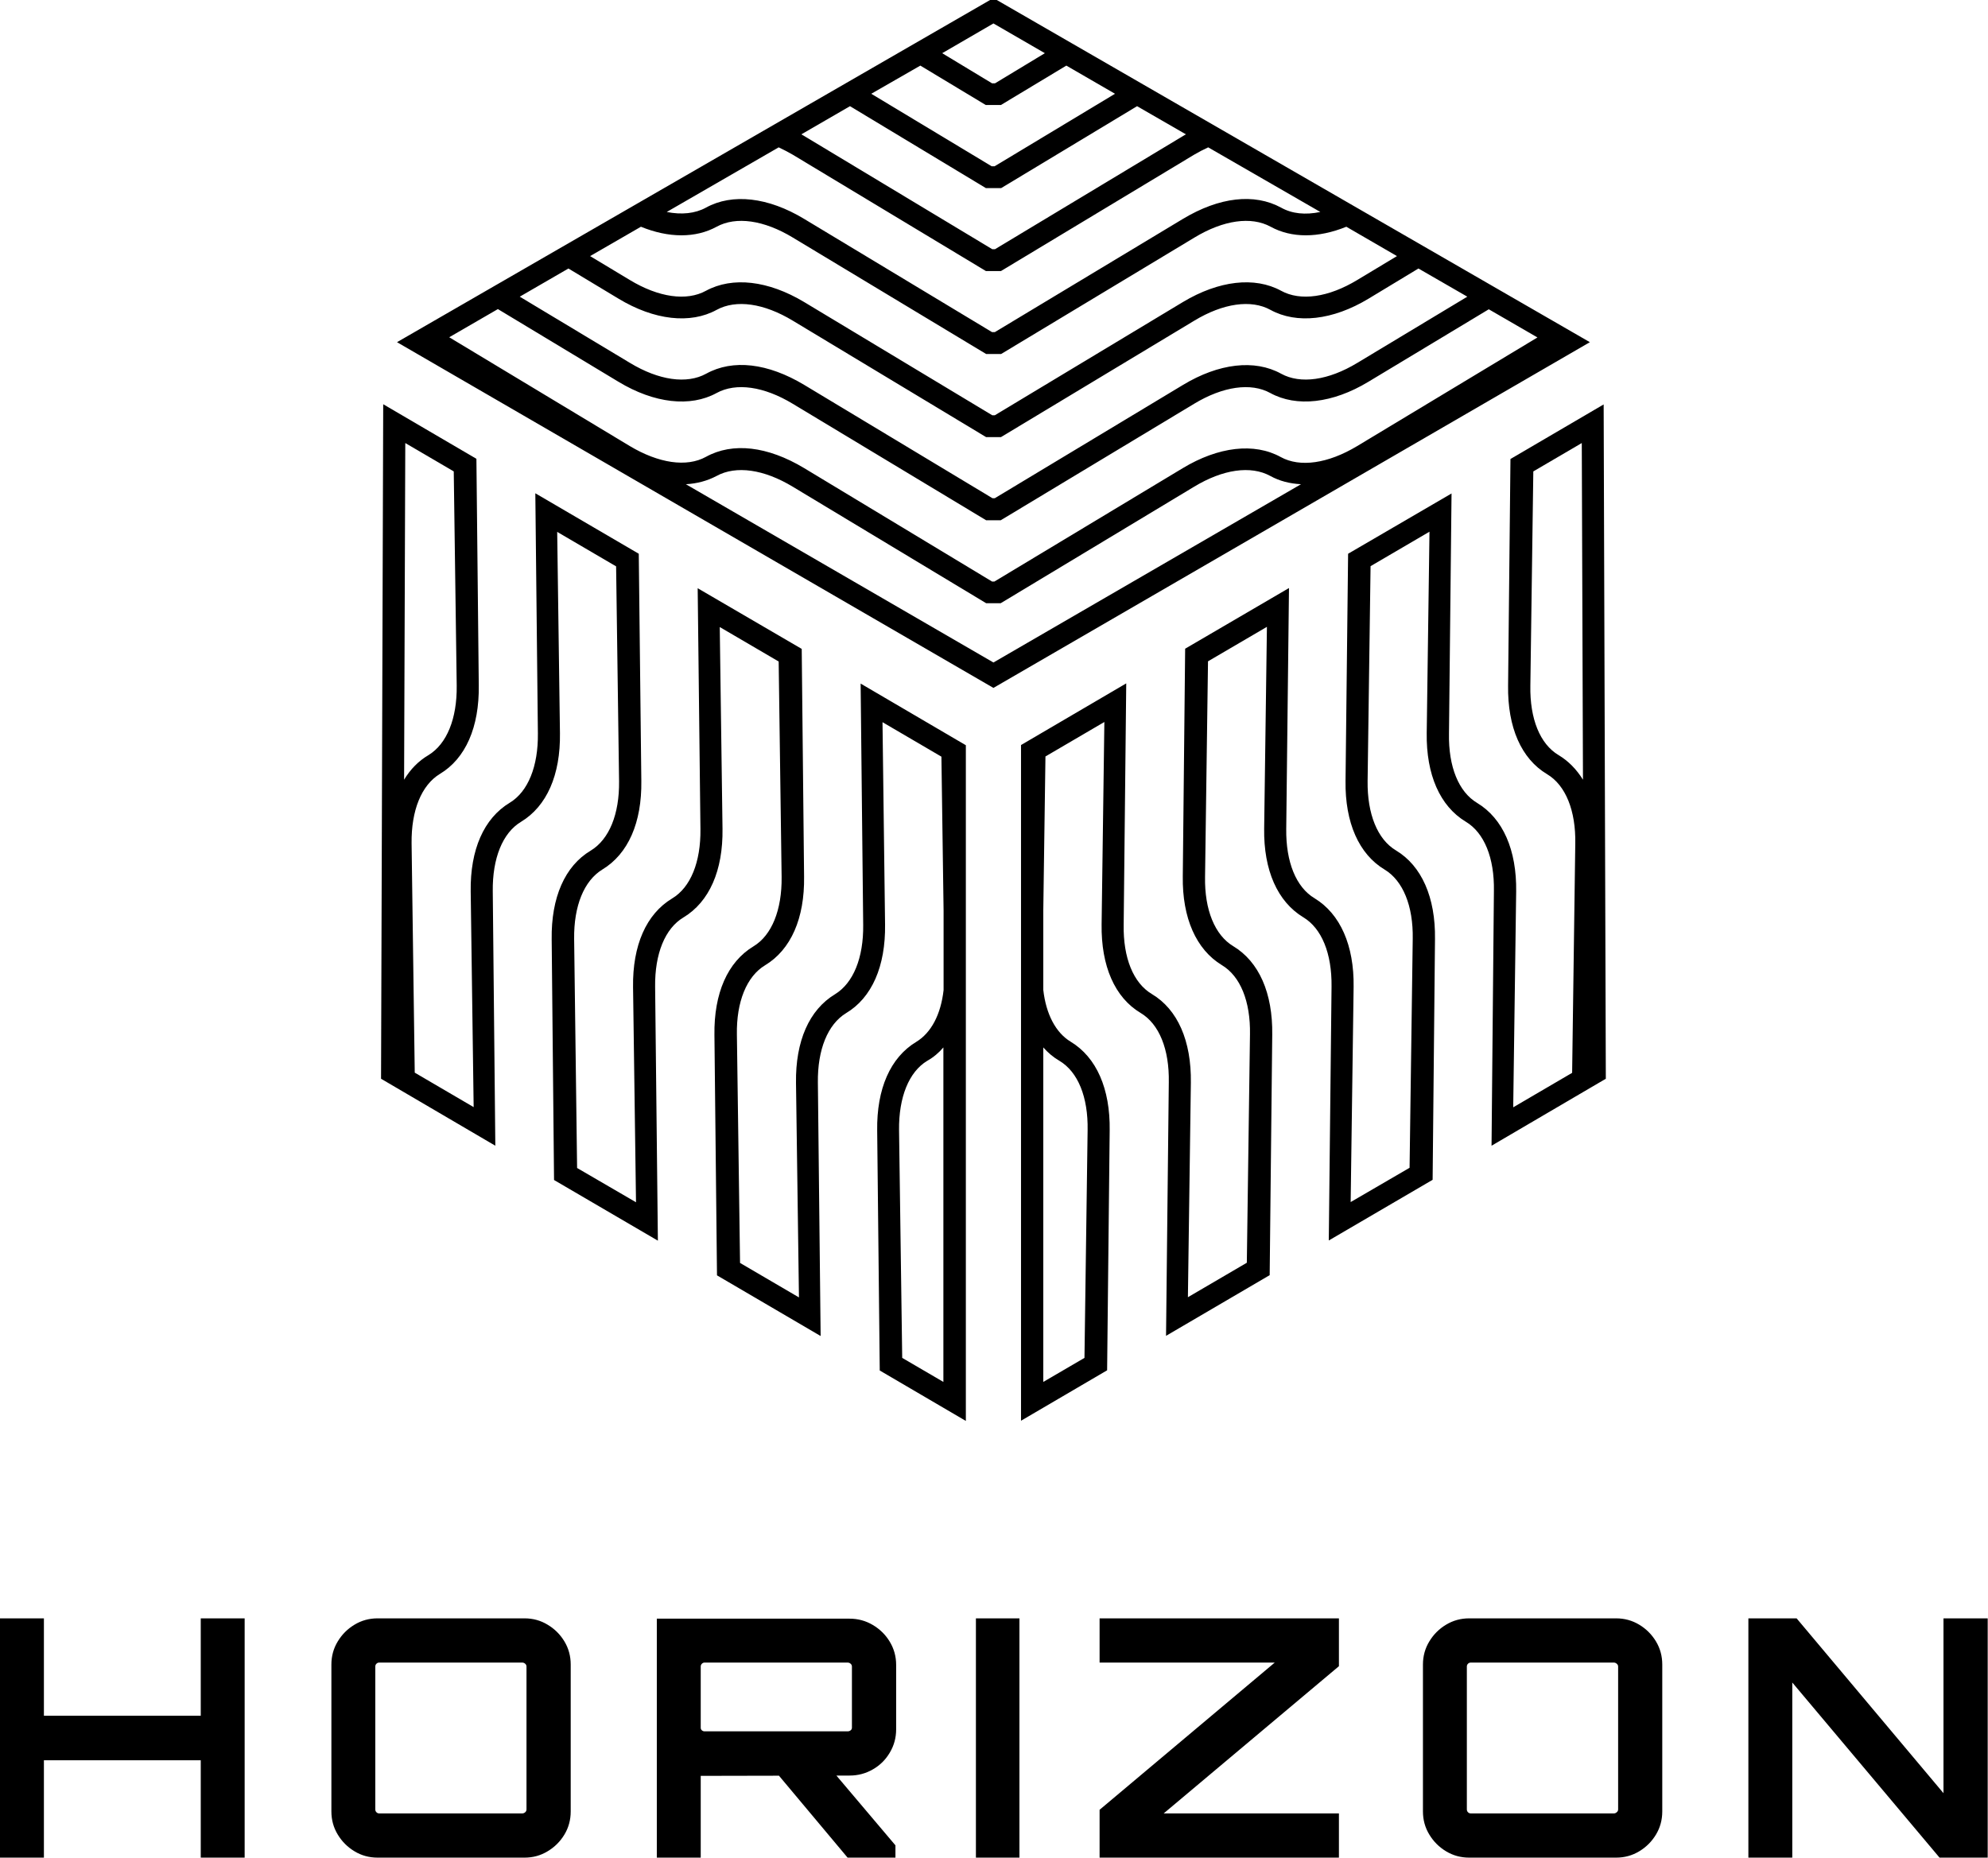 <svg width="2702" height="2526" viewBox="0 0 2702 2526" fill="none" xmlns="http://www.w3.org/2000/svg">
<path d="M2182.56 1466.49L2179.62 549.799L2052.95 623.981L2049.73 931.954C2048.93 988.728 2067.67 1031.58 2102.76 1052.47C2127.93 1067.46 2141.86 1102.01 2141.05 1146.73L2136.77 1458.45L2056.69 1505.32L2060.71 1212.08C2061.52 1155.57 2042.77 1112.72 2007.69 1091.56C1982.51 1076.57 1968.59 1042.29 1969.39 997.298L1972.87 670.846L1832.28 752.794L1828.79 1061.57C1827.99 1118.34 1847.01 1161.19 1881.82 1182.08C1906.73 1197.08 1920.92 1231.36 1920.12 1276.35L1915.83 1587.53L1835.76 1634.13L1839.77 1341.69C1840.58 1285.19 1821.56 1242.34 1786.75 1221.18C1761.58 1206.18 1747.65 1171.91 1748.19 1126.91L1751.94 799.391L1610.8 881.875L1607.59 1191.45C1606.79 1247.96 1625.8 1290.81 1660.61 1311.97C1685.79 1326.96 1699.71 1361.24 1698.91 1406.23L1694.63 1716.62L1614.55 1763.48L1618.57 1471.84C1619.37 1415.07 1600.63 1372.22 1565.54 1351.33C1540.37 1336.34 1526.45 1302.06 1527.25 1257.07L1530.73 929.008L1387.72 1012.83V1931.39L1504.75 1862.84L1508.23 1536.65C1509.04 1480.15 1490.29 1437.3 1455.21 1416.14C1434.86 1403.82 1421.73 1378.65 1417.99 1345.71V1237.78L1420.93 1028.36L1501 981.497L1497.26 1256.53C1496.45 1313.3 1515.2 1356.15 1550.28 1377.04C1575.45 1392.04 1589.38 1426.32 1588.58 1471.31L1584.83 1815.97L1725.69 1733.49L1729.17 1406.77C1729.98 1349.99 1711.23 1307.41 1676.15 1286.26C1651.24 1271.26 1637.05 1236.98 1637.85 1191.99L1641.87 899.014L1721.94 852.149L1718.19 1126.38C1717.39 1183.15 1736.4 1225.73 1771.22 1246.89C1796.39 1261.89 1810.32 1296.17 1809.78 1341.16L1806.03 1686.35L1947.16 1603.87L1950.38 1276.62C1951.18 1219.84 1932.17 1176.99 1897.35 1156.1C1872.18 1141.11 1858.25 1106.56 1858.79 1061.84L1862.81 769.665L1942.88 722.8L1939.13 996.494C1938.33 1053 1957.07 1095.85 1992.15 1117.01C2017.33 1132 2031.25 1166.28 2030.45 1211.27L2027.24 1557.54L2182.56 1466.49ZM2118.29 1026.49C2093.12 1011.49 2079.19 977.212 2079.99 932.222L2084.01 640.852L2149.89 602.289L2151.5 1059.96C2142.66 1045.77 2131.68 1034.52 2118.29 1026.49ZM1439.95 1442.12C1465.12 1457.12 1479.04 1491.39 1478.24 1536.38L1473.96 1845.96L1417.99 1878.64V1423.91C1424.41 1431.14 1431.64 1437.3 1439.95 1442.12Z" fill="url(#paint0_linear_44_337)"/>
<path d="M673.226 1557.54L669.745 1211.54C669.209 1166.82 683.135 1132.27 708.04 1117.27C743.123 1096.12 761.869 1053.54 761.065 996.762L757.316 723.067L837.389 769.933L841.406 1062.11C841.942 1106.83 828.016 1141.11 802.843 1156.37C767.76 1177.26 749.014 1220.11 749.818 1276.88L753.031 1604.14L894.163 1686.62L890.414 1341.42C889.878 1296.7 903.804 1262.15 928.978 1247.16C964.06 1226 982.806 1183.42 982.003 1126.65L978.253 852.416L1058.33 899.282L1062.34 1192.26C1062.88 1236.98 1048.95 1271.53 1024.05 1286.52C988.965 1307.68 970.219 1350.26 971.023 1407.04L974.504 1733.75L1115.37 1816.24L1111.62 1471.58C1111.08 1426.85 1125.01 1392.57 1149.91 1377.31C1185 1356.42 1203.74 1313.57 1202.94 1256.8L1199.46 981.765L1279.53 1028.63L1282.48 1238.05V1345.98C1278.73 1379.18 1265.61 1404.09 1245.25 1416.41C1210.17 1437.57 1191.42 1480.15 1192.23 1536.92L1195.71 1863.1L1312.74 1931.66V1013.1L1169.73 929.276L1173.21 1257.33C1173.75 1302.06 1159.82 1336.34 1134.92 1351.6C1099.84 1372.76 1081.09 1415.34 1081.89 1472.11L1085.91 1763.75L1005.84 1716.88L1001.55 1406.5C1000.75 1361.78 1014.94 1327.23 1039.85 1312.23C1074.93 1291.08 1093.68 1248.5 1092.87 1191.72L1089.66 882.142L948.259 799.659L952.009 1127.18C952.544 1171.9 938.618 1206.45 913.445 1221.45C878.363 1242.6 859.617 1285.19 860.42 1341.96L864.437 1634.4L784.364 1587.8L780.347 1276.35C779.811 1231.62 793.737 1197.35 818.643 1182.08C853.725 1160.92 872.471 1118.34 871.668 1061.57L868.186 752.794L727.59 670.578L731.071 997.03C731.607 1041.75 717.681 1076.3 692.776 1091.3C657.693 1112.45 638.947 1155.03 639.751 1211.81L643.768 1505.05L563.695 1458.19L559.41 1146.46C558.874 1101.74 572.8 1067.46 597.706 1052.2C632.788 1031.31 651.534 988.46 650.731 931.686L647.517 623.713L520.846 549.531L517.9 1466.49L673.226 1557.54ZM549.233 1059.96L550.84 602.288L616.72 640.852L620.737 932.221C621.272 976.944 607.347 1011.22 582.441 1026.49C568.783 1034.52 557.803 1045.77 549.233 1059.96ZM1282.21 1423.91V1878.64L1226.24 1845.96L1221.95 1536.38C1221.42 1491.66 1235.34 1457.11 1260.25 1442.12C1268.82 1437.3 1276.05 1431.14 1282.21 1423.91Z" fill="url(#paint1_linear_44_337)"/>
<path d="M1350.23 935.167L2160.87 465.173L1354.78 0H1345.68L539.592 465.173L1350.23 935.167ZM1350.23 900.621L932.191 658.259C947.188 657.456 961.382 653.707 973.968 647.011C1000.48 632.55 1038.24 637.906 1077.61 661.741L1340.32 820.012H1360.14L1622.85 661.741C1662.22 637.906 1699.98 632.55 1726.49 647.011C1739.08 653.974 1753.01 657.456 1768.27 658.259L1350.23 900.621ZM1350.23 31.869L1420.13 72.307L1352.37 113.281H1348.36L1280.6 72.307L1350.23 31.869ZM1250.88 89.178L1339.79 142.739H1360.41L1449.32 89.178L1515.47 127.474L1351.84 226.026H1347.82L1184.19 127.474L1250.88 89.178ZM1155.27 144.346L1340.05 255.752H1360.68L1545.46 144.346L1611.87 182.642C1610.54 183.445 1609.2 183.98 1608.13 184.784L1352.37 338.77H1348.62L1092.87 184.784C1091.53 183.98 1090.46 183.445 1089.12 182.642L1155.27 144.346ZM1058.33 200.316C1064.49 203.262 1070.91 206.476 1077.34 210.225L1340.05 368.497H1360.41L1623.12 210.225C1629.55 206.476 1635.71 203.262 1642.14 200.316L1794.52 288.156C1774.16 292.441 1755.95 290.566 1741.22 282.264C1704.8 262.447 1657.4 267.803 1607.86 297.529L1352.11 451.515H1348.36L1092.87 297.529C1044.13 268.071 995.393 262.447 959.507 282.264C944.778 290.298 926.299 292.173 906.214 288.156L1058.33 200.316ZM871.132 308.241C909.16 323.774 945.581 323.774 973.968 308.241C1000.48 293.78 1038.24 299.136 1077.61 322.97L1340.32 481.242H1360.68L1623.39 322.97C1662.76 299.136 1700.52 293.78 1727.03 308.241C1755.42 323.774 1791.57 323.774 1829.87 308.241L1898.69 348.144L1844.86 380.548C1805.5 404.382 1767.47 409.738 1741.22 395.277C1705.34 375.727 1656.6 381.351 1607.86 410.542L1352.11 564.528H1348.62L1092.87 410.542C1044.13 381.351 995.66 375.727 959.507 395.277C933.262 409.738 895.234 404.382 855.867 380.548L802.039 348.144L871.132 308.241ZM772.581 365.015L840.603 405.989C889.343 435.447 938.351 440.803 973.968 421.254C1000.48 406.792 1038.24 412.148 1077.61 435.983L1340.32 594.254H1360.41L1623.12 435.983C1662.49 412.148 1700.52 406.792 1726.76 421.254C1762.38 440.803 1811.39 435.447 1860.13 405.989L1927.88 365.015L1994.3 403.311L1844.86 493.293C1805.5 517.127 1767.47 522.483 1741.22 508.022C1705.34 488.204 1656.6 493.828 1607.86 523.287L1352.11 677.273H1348.89L1093.14 523.287C1043.6 493.56 996.196 487.937 959.775 508.022C933.53 522.483 895.502 517.127 856.135 493.293L706.433 403.311L772.581 365.015ZM840.603 519.002C889.343 548.46 938.351 553.816 973.968 534.266C1000.48 519.805 1038.24 525.161 1077.61 548.996L1340.32 707.267H1360.14L1622.85 548.996C1662.22 525.161 1700.25 519.805 1726.49 534.266C1762.11 553.816 1811.12 548.46 1859.86 519.002L2023.49 420.45L2089.63 458.746L1844.33 606.573C1804.96 630.14 1766.93 635.764 1740.69 621.302C1704.8 601.485 1656.06 607.109 1607.32 636.567L1351.57 790.554H1348.36L1092.87 636.299C1043.33 606.573 995.928 600.949 959.507 621.035C933.262 635.496 895.234 629.872 855.867 606.305L610.56 458.478L676.707 420.182L840.603 519.002Z" fill="url(#paint2_linear_44_337)"/>
<path d="M59.676 2525.33H0V2200.05H59.676V2332.43H272.849V2200.05H332.525V2525.33H272.849V2392.95H59.676V2525.33ZM712.958 2525.33H513.233C501.746 2525.33 491.275 2522.46 481.819 2516.71C472.364 2511.04 464.764 2503.44 459.021 2493.91C453.277 2484.46 450.405 2473.99 450.405 2462.5V2262.88C450.405 2251.39 453.277 2240.92 459.021 2231.47C464.764 2221.94 472.364 2214.34 481.819 2208.67C491.275 2202.92 501.746 2200.05 513.233 2200.05H712.958C724.375 2200.05 734.811 2202.92 744.267 2208.67C753.793 2214.34 761.427 2221.94 767.171 2231.47C772.844 2240.92 775.681 2251.39 775.681 2262.88V2462.5C775.681 2473.99 772.844 2484.46 767.171 2493.91C761.427 2503.44 753.793 2511.04 744.267 2516.71C734.811 2522.46 724.375 2525.33 712.958 2525.33ZM515.44 2465.23H709.701C711.242 2465.23 712.608 2464.71 713.799 2463.66C714.989 2462.61 715.585 2461.31 715.585 2459.77V2265.51C715.585 2264.04 714.989 2262.78 713.799 2261.72C712.608 2260.67 711.242 2260.15 709.701 2260.15H515.44C513.969 2260.15 512.708 2260.67 511.657 2261.72C510.607 2262.78 510.081 2264.04 510.081 2265.51V2459.77C510.081 2461.31 510.607 2462.61 511.657 2463.66C512.708 2464.71 513.969 2465.23 515.44 2465.23ZM1217.05 2525.33H1152.02L1053.99 2408.29H1132.16L1217.05 2508.62V2525.33ZM952.397 2525.33H892.721V2200.47H1154.75C1166.17 2200.47 1176.71 2203.34 1186.37 2209.09C1196.04 2214.83 1203.71 2222.43 1209.38 2231.89C1215.12 2241.41 1218 2251.88 1218 2263.3V2350.92C1218 2362.41 1215.12 2372.95 1209.38 2382.55C1203.71 2392.21 1196.04 2399.81 1186.37 2405.35C1176.71 2410.95 1166.17 2413.75 1154.75 2413.75L952.397 2414.17V2525.33ZM957.755 2353.65H1152.02C1153.56 2353.65 1154.92 2353.2 1156.11 2352.29C1157.31 2351.38 1157.9 2350.19 1157.9 2348.72V2265.51C1157.9 2264.04 1157.31 2262.78 1156.11 2261.72C1154.92 2260.67 1153.56 2260.15 1152.02 2260.15H957.755C956.284 2260.15 955.024 2260.67 953.973 2261.72C952.922 2262.78 952.397 2264.04 952.397 2265.51V2348.72C952.397 2350.19 952.922 2351.38 953.973 2352.29C955.024 2353.2 956.284 2353.65 957.755 2353.65ZM1385.57 2525.33H1326.42V2200.05H1385.57V2525.33ZM1819.8 2525.33H1494.52V2460.29L1732.6 2260.15H1494.52V2200.05H1819.8V2265.09L1581.62 2465.23H1819.8V2525.33ZM2196.55 2525.33H1996.83C1985.41 2525.33 1974.94 2522.46 1965.42 2516.71C1955.96 2511.04 1948.36 2503.44 1942.62 2493.91C1936.87 2484.46 1934 2473.99 1934 2462.5V2262.88C1934 2251.39 1936.87 2240.92 1942.62 2231.47C1948.36 2221.94 1955.96 2214.34 1965.42 2208.67C1974.94 2202.92 1985.41 2200.05 1996.83 2200.05H2196.55C2207.97 2200.05 2218.44 2202.92 2227.97 2208.67C2237.42 2214.34 2245.02 2221.94 2250.77 2231.47C2256.44 2240.92 2259.28 2251.39 2259.28 2262.88V2462.5C2259.28 2473.99 2256.44 2484.46 2250.77 2493.91C2245.02 2503.44 2237.42 2511.04 2227.97 2516.71C2218.44 2522.46 2207.97 2525.33 2196.55 2525.33ZM1999.14 2465.23H2193.4C2194.87 2465.23 2196.2 2464.71 2197.39 2463.66C2198.66 2462.61 2199.29 2461.31 2199.29 2459.77V2265.51C2199.29 2264.04 2198.66 2262.78 2197.39 2261.72C2196.2 2260.67 2194.87 2260.15 2193.4 2260.15H1999.14C1997.6 2260.15 1996.3 2260.67 1995.25 2261.72C1994.2 2262.78 1993.68 2264.04 1993.68 2265.51V2459.77C1993.68 2461.31 1994.2 2462.61 1995.25 2463.66C1996.3 2464.71 1997.6 2465.23 1999.14 2465.23ZM2435.99 2525.33H2376.32V2200.05H2441.88L2641.5 2437.71V2200.05H2701.59V2525.33H2636.14L2435.99 2287.26V2525.33Z" fill="black"/>
<defs>
<linearGradient id="paint0_linear_44_337" x1="1560.21" y1="948.845" x2="1627.92" y2="1037.16" gradientUnits="userSpaceOnUse">
<stop/>
</linearGradient>
<linearGradient id="paint1_linear_44_337" x1="1153.07" y1="1004.09" x2="620.834" y2="1536.32" gradientUnits="userSpaceOnUse">
<stop/>
</linearGradient>
<linearGradient id="paint2_linear_44_337" x1="1350.23" y1="0" x2="1350.23" y2="935.167" gradientUnits="userSpaceOnUse">
<stop/>
</linearGradient>
</defs>
</svg>
